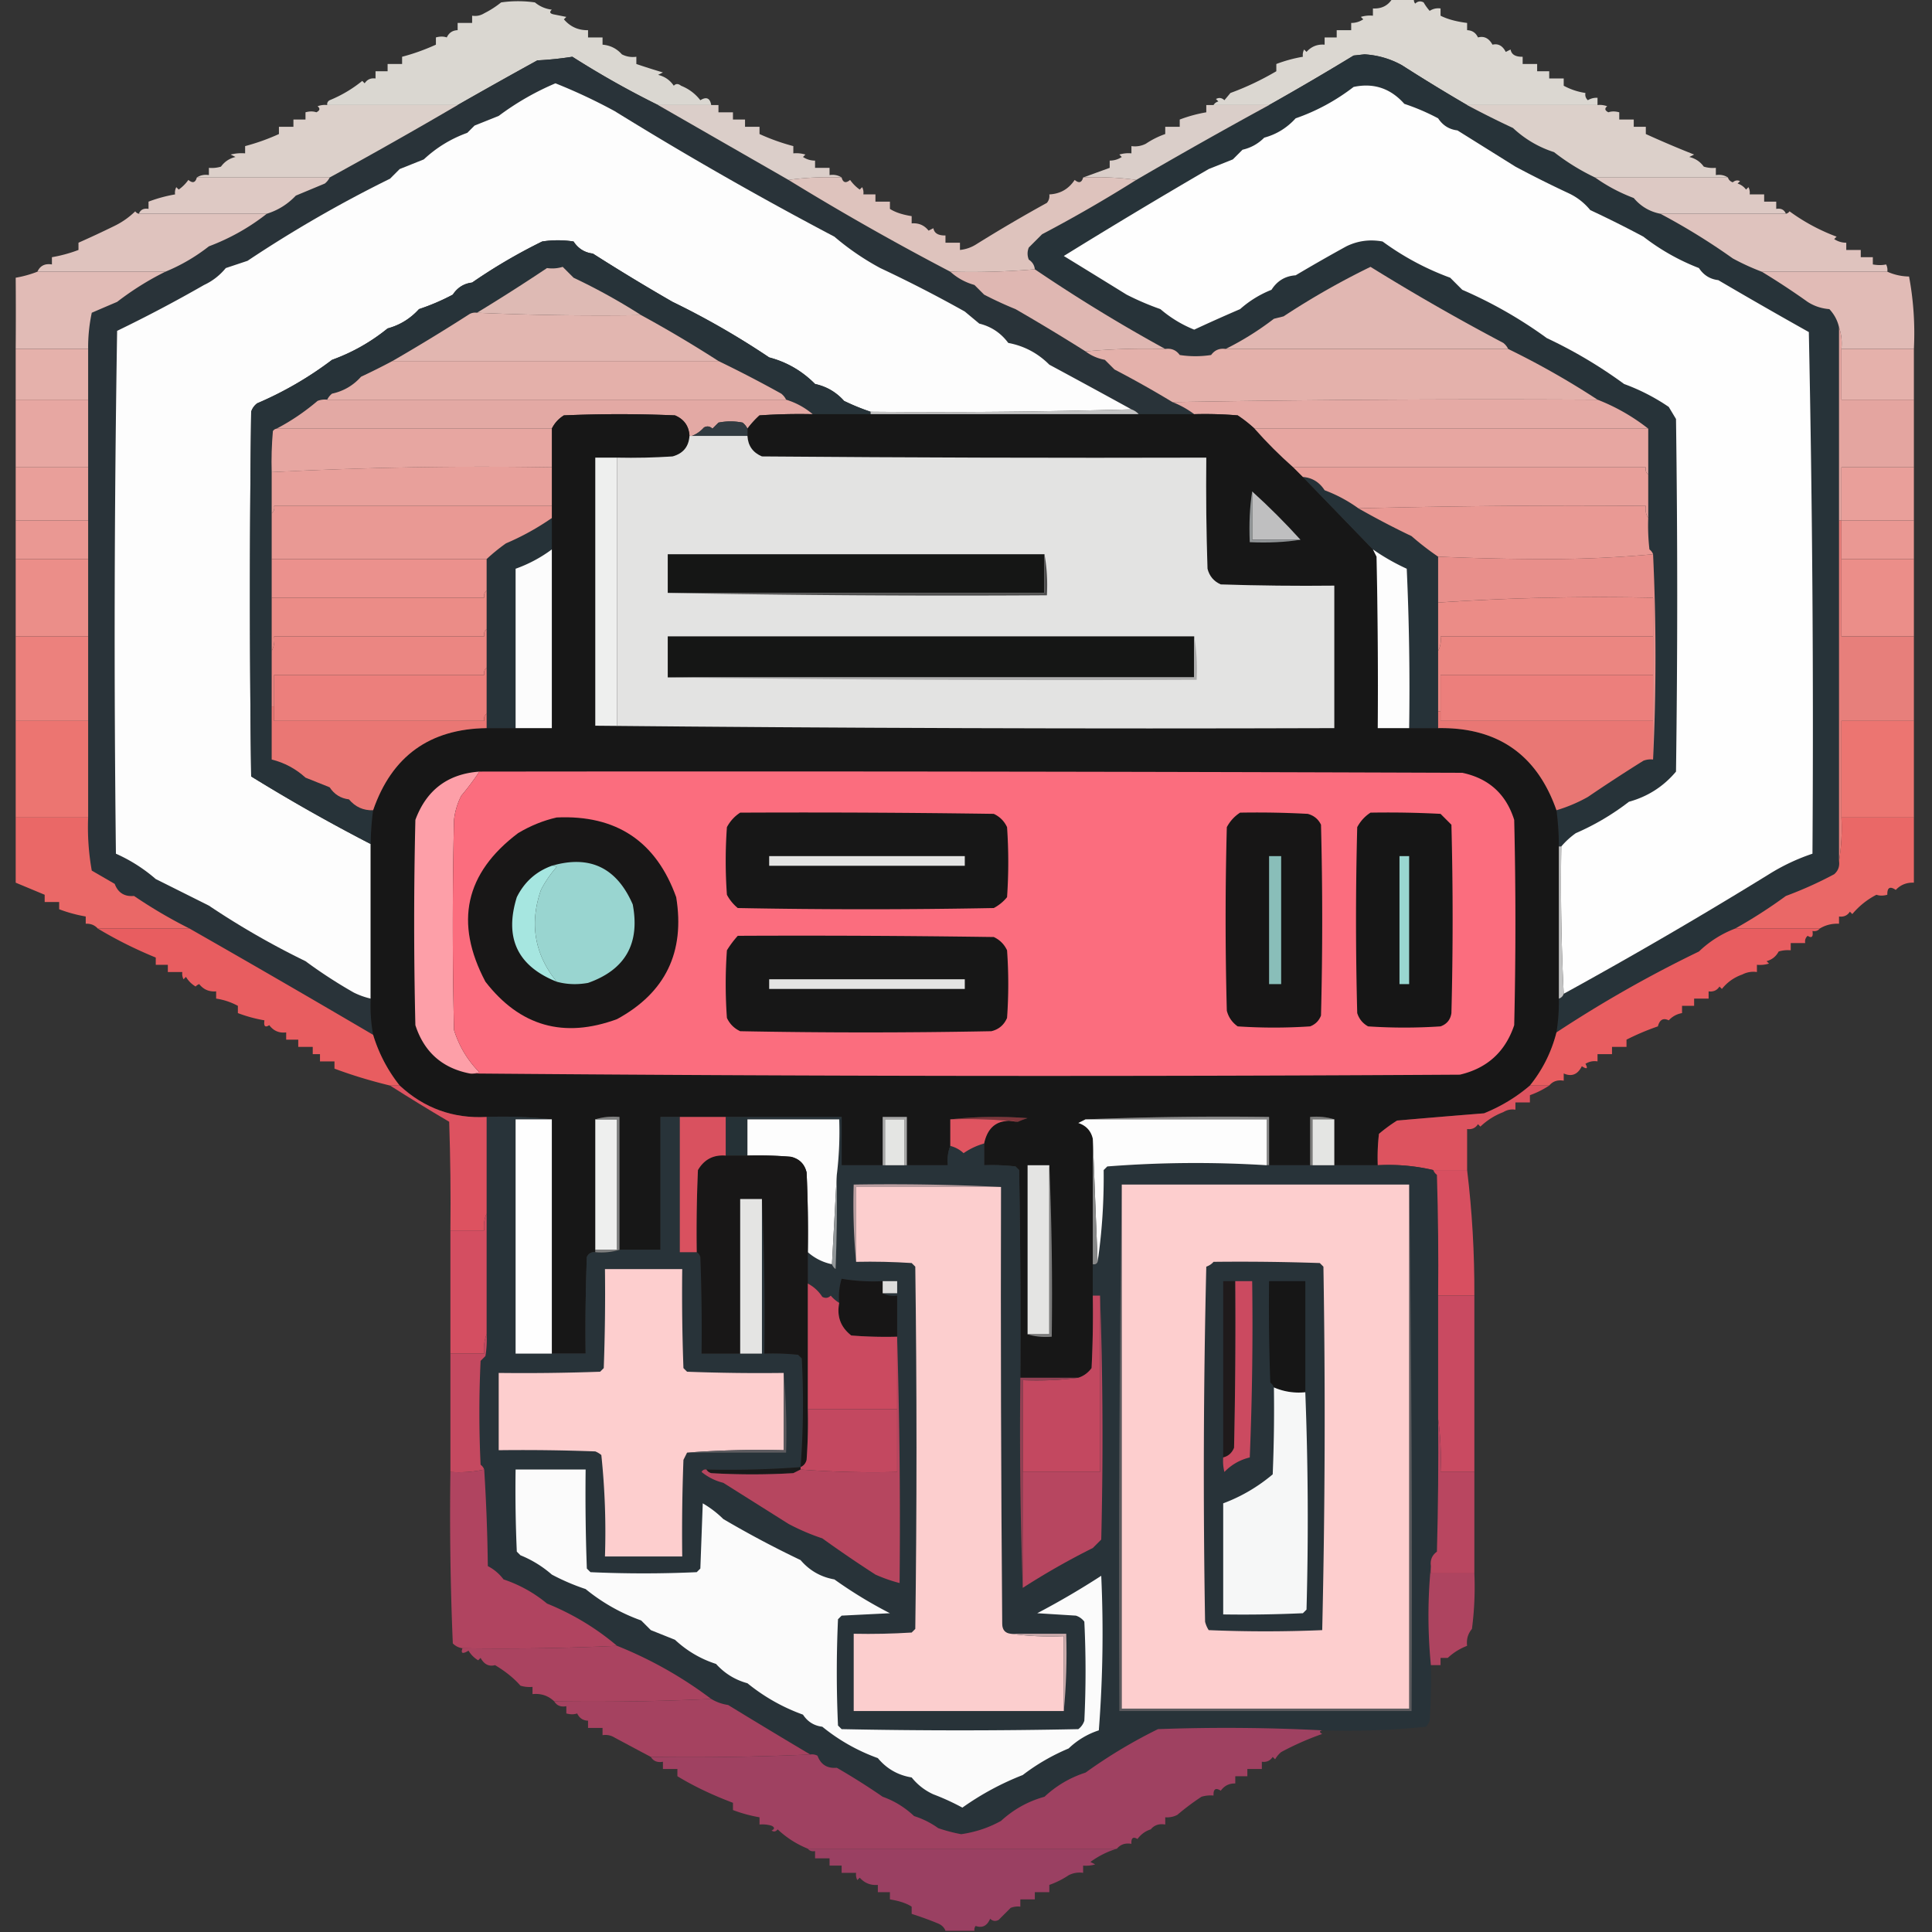 <?xml version="1.0" encoding="UTF-8"?><svg xmlns="http://www.w3.org/2000/svg" width="800" height="800" style="shape-rendering:geometricPrecision;text-rendering:geometricPrecision;image-rendering:optimizeQuality;fill-rule:evenodd;clip-rule:evenodd"><rect width="100%" height="100%" fill="#333333" stroke="none"/><path style="opacity:1" fill="#dad7d1" d="M294.5 43.5h-22a375.612 375.612 0 0 1-35.5-20 138.219 138.219 0 0 1-14.5 1.5 2412.48 2412.48 0 0 0-33 18.5h-54c-.131-.876.202-1.543 1-2a53.28 53.28 0 0 0 13.5-8l1 1c1.049-1.607 2.549-2.273 4.5-2v-3h5v-3h6v-3c4.612-1.195 9.279-2.862 14-5v-3c1.701-.466 3.201-.466 4.5 0 .908-1.939 2.408-2.939 4.5-3v-3h6v-3c1.788.285 3.455-.048 5-1a38.767 38.767 0 0 0 7-4.5 49.25 49.25 0 0 1 14 0c2.025 1.677 4.359 2.677 7 3-1.134 1.016-.801 1.683 1 2l5 1-1 1c2.622 3.073 5.955 4.573 10 4.5v3h6v3c3.191.262 5.858 1.596 8 4a9.864 9.864 0 0 0 6 1v3c3.58 1.22 7.247 2.386 11 3.5l-2 1c2.767.678 4.934 2.178 6.5 4.5.85-.924 1.85-.924 3 0 3.234 1.291 5.901 3.291 8 6 2.501-1.556 4.001-.89 4.5 2Z"/><path style="opacity:1" fill="#dbd7d1" d="M576.5-.5h9a2.429 2.429 0 0 0 .5 2c1.049-1.017 2.216-1.184 3.5-.5a20.495 20.495 0 0 0 2.5 3.5c1.356-.88 2.856-1.214 4.5-1v3c2.822 1.432 6.489 2.432 11 3v3c2.092.061 3.592 1.061 4.5 3 2.537-.677 4.537.323 6 3 2.361-.566 4.194.434 5.5 3l2-1c.35 2.067 2.017 3.067 5 3v3h6v3h5v3h6v3a27.247 27.247 0 0 0 9 3c-.219 1.175.114 2.175 1 3a6.846 6.846 0 0 1 4-1v3h-54a750.599 750.599 0 0 1-27-16.5c-4.78-2.655-9.947-4.155-15.5-4.5l-4.5.5a1195.844 1195.844 0 0 1-35 20.5h-23c.418-.722 1.084-1.222 2-1.5l-1-1c1.284-.684 2.451-.517 3.5.5l2.5-3c6.434-2.343 12.767-5.343 19-9v-3a59.031 59.031 0 0 1 11-3 4.934 4.934 0 0 1 .5-3l1 1c1.995-2.247 4.495-3.247 7.5-3v-3h5v-3h6v-3c1.808.009 3.475-.491 5-1.5l-1-1a12.936 12.936 0 0 1 5-.5v-3c3.552.188 6.219-1.145 8-4Z"/><path style="opacity:1" fill="#273339" d="M607.5 43.5a390.246 390.246 0 0 0 19 9.5c4.933 4.604 10.6 7.938 17 10a90.798 90.798 0 0 0 17 10.5c4.878 3.477 10.211 6.31 16 8.5 2.932 3.474 6.599 5.64 11 6.5a270.06 270.06 0 0 1 30 18.5 96.517 96.517 0 0 0 12 5.5 307.96 307.96 0 0 1 19 12.5c2.71 1.747 5.71 2.747 9 3 2.04 2.185 3.374 4.685 4 7.5v221c.322 2.222-.345 4.056-2 5.5a160.234 160.234 0 0 1-20 9 206.537 206.537 0 0 1-21 13.5 44.35 44.35 0 0 0-15 9.5 510.711 510.711 0 0 0-59 33.5 82.73 82.73 0 0 0 1-14c1-.333 1.667-1 2-2a1953.115 1953.115 0 0 0 85-49.5 84.545 84.545 0 0 1 18-8.5 7901.316 7901.316 0 0 0-1.5-216 2129.254 2129.254 0 0 1-37.5-21.5c-3.415-.406-6.082-2.072-8-5a91.311 91.311 0 0 1-23-13 457.332 457.332 0 0 0-22-11c-2.508-3.042-5.508-5.376-9-7a457.332 457.332 0 0 1-22-11l-24-15c-3.415-.406-6.082-2.072-8-5a90.401 90.401 0 0 0-14-6c-5.722-6.435-12.722-8.768-21-7-7.36 5.663-15.36 9.996-24 13-3.619 3.977-7.952 6.644-13 8-2.537 2.546-5.537 4.212-9 5l-4 4-10 4a2551.356 2551.356 0 0 0-60 36 7185.005 7185.005 0 0 1 26 16 114.065 114.065 0 0 0 14 6c4.2 3.6 8.867 6.433 14 8.5a684.54 684.54 0 0 1 19-8.5 43.593 43.593 0 0 1 13-8c2.365-3.714 5.698-5.714 10-6a705.673 705.673 0 0 1 21-12c4.719-2.307 9.719-2.974 15-2a113.107 113.107 0 0 0 28 15l5 5a182.852 182.852 0 0 1 35 20 193.115 193.115 0 0 1 32 19 83.62 83.62 0 0 1 18.5 9.5l3 5c.667 48.667.667 97.333 0 146-5.181 6.173-11.681 10.34-19.5 12.5a102.972 102.972 0 0 1-22 13 32.859 32.859 0 0 0-6 5.5h-1a113.727 113.727 0 0 0-1-15 62.873 62.873 0 0 0 13-5.5 679.07 679.07 0 0 1 23-15 8.43 8.43 0 0 1 4-.5 903.85 903.85 0 0 0 0-85c-.283-.789-.783-1.456-1.5-2a84.902 84.902 0 0 1-.5-13v-37a82.1 82.1 0 0 0-21-12 338.053 338.053 0 0 0-37-21c-.453-.958-1.119-1.792-2-2.5a918.374 918.374 0 0 1-55-31.5 322.269 322.269 0 0 0-36 20.5l-4 1c-6.335 4.863-13.002 9.03-20 12.5-2.522-.372-4.522.461-6 2.5a42.479 42.479 0 0 1-13 0c-1.478-2.039-3.478-2.872-6-2.5a665.825 665.825 0 0 1-54-33c-.185-1.696-1.019-3.029-2.5-4-.667-1.667-.667-3.333 0-5l5.5-5.5a579.343 579.343 0 0 0 39-22.5 2267.73 2267.73 0 0 1 55-31 1195.844 1195.844 0 0 0 35-20.5l4.5-.5c5.553.345 10.72 1.845 15.5 4.5a750.599 750.599 0 0 0 27 16.5Z"/><path style="opacity:1" fill="#293339" d="M272.5 43.5c18.005 10.34 36.005 20.674 54 31a1115.356 1115.356 0 0 0 67 38c2.863 2.6 6.197 4.433 10 5.5l4 4a154.79 154.79 0 0 0 13 6 855.366 855.366 0 0 1 29 17.5c2.303 1.755 4.97 2.922 8 3.5l4 4a428.22 428.22 0 0 1 24 13.5 37.779 37.779 0 0 1 9 5h-23c-.79-.901-1.79-1.568-3-2a4586.737 4586.737 0 0 0-34-18.5c-4.758-4.768-10.425-7.768-17-9-3.065-4.125-7.065-6.791-12-8l-6-5a546.6 546.6 0 0 0-35-18 108.394 108.394 0 0 1-19-13 1516.16 1516.16 0 0 1-91-52A228.066 228.066 0 0 0 230 34.5 112.066 112.066 0 0 0 206.5 48l-10 4-3 3c-6.771 2.445-12.771 6.111-18 11l-10 4-4 4a520.666 520.666 0 0 0-59 34l-9 3c-2.508 3.042-5.508 5.376-9 7a583.92 583.92 0 0 1-36 19 7827.247 7827.247 0 0 0-.5 216.5A65.836 65.836 0 0 1 64.5 364l22 11a334.568 334.568 0 0 0 40 23 199.073 199.073 0 0 0 20 13 31.774 31.774 0 0 0 7 2.5 67.246 67.246 0 0 0 1 15 6727.648 6727.648 0 0 0-76-44 202.445 202.445 0 0 1-23-13.5c-3.96.349-6.626-1.317-8-5l-9.5-5.5c-1.3-7.271-1.8-14.604-1.5-22v-194a68.79 68.79 0 0 1 1.5-15c3.467-1.5 6.967-3 10.5-4.5 6.356-4.894 13.022-9.061 20-12.5a75.697 75.697 0 0 0 18-10.5c8.729-3.29 16.729-7.79 24-13.5 4.609-1.426 8.609-3.926 12-7.5l12-5c.881-.708 1.547-1.542 2-2.5a2078.225 2078.225 0 0 0 53-30 2412.48 2412.48 0 0 1 33-18.5c4.872-.246 9.705-.746 14.5-1.5a375.612 375.612 0 0 0 35.5 20Z"/><path style="opacity:1" fill="#fdfdfd" d="M468.5 169.5a2916.974 2916.974 0 0 1-108 1 92.36 92.36 0 0 1-11-4.5c-3.25-3.637-7.25-5.97-12-7-5.396-5.42-11.73-9.087-19-11a331.67 331.67 0 0 0-40-23 846.02 846.02 0 0 1-33-20c-3.415-.406-6.082-2.072-8-5a42.498 42.498 0 0 0-13 0 226.438 226.438 0 0 0-29 17c-3.415.406-6.082 2.072-8 5a90.42 90.42 0 0 1-14 6c-3.574 3.951-7.907 6.618-13 8-6.962 5.648-14.628 9.981-23 13a146.497 146.497 0 0 1-31 18 6.978 6.978 0 0 0-2.5 3.5 5697.651 5697.651 0 0 0 0 151 736.942 736.942 0 0 0 49.5 28v64a31.774 31.774 0 0 1-7-2.5 199.073 199.073 0 0 1-20-13 334.568 334.568 0 0 1-40-23l-22-11A65.836 65.836 0 0 0 48 353.5a7827.247 7827.247 0 0 1 .5-216.5 583.92 583.92 0 0 0 36-19c3.492-1.624 6.492-3.958 9-7l9-3a520.666 520.666 0 0 1 59-34l4-4 10-4c5.229-4.889 11.229-8.555 18-11l3-3 10-4A112.066 112.066 0 0 1 230 34.5 228.066 228.066 0 0 1 254.5 46a1516.16 1516.16 0 0 0 91 52 108.394 108.394 0 0 0 19 13 546.6 546.6 0 0 1 35 18l6 5c4.935 1.209 8.935 3.875 12 8 6.575 1.232 12.242 4.232 17 9a4586.737 4586.737 0 0 1 34 18.5Z"/><path style="opacity:1" fill="#fefefe" d="M647.5 411.5a931.31 931.31 0 0 1-1-61 32.859 32.859 0 0 1 6-5.5 102.972 102.972 0 0 0 22-13c7.819-2.16 14.319-6.327 19.5-12.5.667-48.667.667-97.333 0-146l-3-5a83.62 83.62 0 0 0-18.5-9.5 193.115 193.115 0 0 0-32-19 182.852 182.852 0 0 0-35-20l-5-5a113.107 113.107 0 0 1-28-15c-5.281-.974-10.281-.307-15 2a705.673 705.673 0 0 0-21 12c-4.302.286-7.635 2.286-10 6a43.593 43.593 0 0 0-13 8 684.54 684.54 0 0 0-19 8.5 50.162 50.162 0 0 1-14-8.5 114.065 114.065 0 0 1-14-6 7185.005 7185.005 0 0 0-26-16 2551.356 2551.356 0 0 1 60-36l10-4 4-4c3.463-.788 6.463-2.454 9-5 5.048-1.356 9.381-4.023 13-8 8.64-3.004 16.64-7.337 24-13 8.278-1.768 15.278.565 21 7a90.401 90.401 0 0 1 14 6c1.918 2.928 4.585 4.594 8 5l24 15a457.332 457.332 0 0 0 22 11c3.492 1.624 6.492 3.958 9 7a457.332 457.332 0 0 1 22 11 91.311 91.311 0 0 0 23 13c1.918 2.928 4.585 4.594 8 5a2129.254 2129.254 0 0 0 37.5 21.5 7901.316 7901.316 0 0 1 1.5 216 84.545 84.545 0 0 0-18 8.5 1953.115 1953.115 0 0 1-85 49.5Z"/><path style="opacity:1" fill="#dcd0ca" d="M135.5 43.5h54a2078.225 2078.225 0 0 1-53 30h-55c1.419-.951 3.085-1.284 5-1v-3c1.7.16 3.366-.007 5-.5 1.478-2.057 3.478-3.39 6-4l-2-1a18.436 18.436 0 0 1 6-.5v-3a87.51 87.51 0 0 0 14-5v-3h6v-3h5v-3c1.701-.466 3.201-.466 4.5 0 1.487-.753 1.654-1.586.5-2.5a8.435 8.435 0 0 1 4-.5Z"/><path style="opacity:1" fill="#dbcec9" d="M272.5 43.5h25v3h6v3h5v3h6v3a87.51 87.51 0 0 0 14 5v3c1.699-.16 3.366.007 5 .5l-1 1c1.525 1.009 3.192 1.509 5 1.5v3h6v3c1.915-.284 3.581.049 5 1-7.519-.325-14.852.008-22 1-17.995-10.326-35.995-20.66-54-31Z"/><path style="opacity:1" fill="#dacec9" d="M502.5 43.5h23a2267.73 2267.73 0 0 0-55 31c-7.148-.992-14.481-1.325-22-1 3.667-1.336 7.334-2.669 11-4v-3c1.808.009 3.475-.491 5-1.5l-1-1a12.935 12.935 0 0 1 5-.5v-3a9.864 9.864 0 0 0 6-1 35.213 35.213 0 0 1 8-4v-3h6v-3a59.031 59.031 0 0 1 11-3v-3h3Z"/><path style="opacity:1" fill="#dcd0ca" d="M607.5 43.5h54a8.435 8.435 0 0 1 4 .5c-1.154.914-.987 1.747.5 2.5 1.299-.466 2.799-.466 4.5 0v3h6v3h5v3a428.986 428.986 0 0 0 20 8.5l-2 1c2.522.61 4.522 1.943 6 4 1.634.493 3.301.66 5 .5v3c1.915-.284 3.581.049 5 1h-55a90.798 90.798 0 0 1-17-10.5c-6.4-2.062-12.067-5.396-17-10a390.246 390.246 0 0 1-19-9.5Z"/><path style="opacity:1" fill="#dec9c4" d="M81.5 73.5h55c-.453.958-1.119 1.792-2 2.5l-12 5c-3.391 3.574-7.391 6.074-12 7.5h-53c.683-1.677 2.017-2.343 4-2v-3a59.029 59.029 0 0 1 11-3 4.932 4.932 0 0 1 .5-3l1 1a16.667 16.667 0 0 0 4-4c1.757 1.485 2.923 1.152 3.5-1Z"/><path style="opacity:1" fill="#ddc9c4" d="M660.5 73.5h55c.311.978.978 1.644 2 2 .951-.826 1.951-.992 3-.5l-1 1a6.977 6.977 0 0 1 3.5 2.5l1-1c.483.948.649 1.948.5 3h6v3h5v3c1.983-.343 3.317.323 4 2h-52c-4.401-.86-8.068-3.026-11-6.5-5.789-2.19-11.122-5.023-16-8.5Z"/><path style="opacity:1" fill="#dfc3be" d="M57.5 88.5h53c-7.271 5.71-15.271 10.21-24 13.5a75.697 75.697 0 0 1-18 10.5h-53c1.107-2.469 3.107-3.469 6-3v-3a58.967 58.967 0 0 0 11-3v-3a417.79 417.79 0 0 0 15-7 32.686 32.686 0 0 0 8.5-6c.383.556.883.89 1.5 1ZM781.5 112.5h-52a96.517 96.517 0 0 1-12-5.5 270.06 270.06 0 0 0-30-18.5h52c.617-.11 1.117-.444 1.5-1 6 4.386 12.5 7.886 19.5 10.5l-1 1c1.525 1.009 3.192 1.509 5 1.5v3h6v3h5v3c2.041.354 3.874.354 5.5 0 .483.948.649 1.948.5 3Z"/><path style="opacity:1" fill="#273339" d="M360.5 170.5v1h-24c-3.223-2.747-6.889-4.747-11-6-.453-.958-1.119-1.792-2-2.5a511.189 511.189 0 0 0-26-13.5 508.638 508.638 0 0 0-32-19 251.15 251.15 0 0 0-28-15.5l-4.5-4.5c-2.09.652-4.257.819-6.5.5a785.534 785.534 0 0 1-29 18.5 4.934 4.934 0 0 0-3 .5 802.394 802.394 0 0 1-32 19.5 288.418 288.418 0 0 1-13 6.5c-3.25 3.637-7.25 5.97-12 7-.881.708-1.547 1.542-2 2.5a8.43 8.43 0 0 0-4 .5c-5.347 4.55-11.013 8.383-17 11.5-.617.111-1.117.444-1.5 1a145.053 145.053 0 0 0-.5 17v119c5.301 1.324 9.968 3.824 14 7.5l10 4c1.918 2.928 4.585 4.594 8 5 2.631 3.147 5.964 4.647 10 4.5-.627 4.641-.96 9.307-1 14a736.942 736.942 0 0 1-49.5-28 5697.651 5697.651 0 0 1 0-151 6.978 6.978 0 0 1 2.5-3.5 146.497 146.497 0 0 0 31-18c8.372-3.019 16.038-7.352 23-13 5.093-1.382 9.426-4.049 13-8a90.42 90.42 0 0 0 14-6c1.918-2.928 4.585-4.594 8-5a226.438 226.438 0 0 1 29-17 42.498 42.498 0 0 1 13 0c1.918 2.928 4.585 4.594 8 5a846.02 846.02 0 0 0 33 20 331.67 331.67 0 0 1 40 23c7.27 1.913 13.604 5.58 19 11 4.75 1.03 8.75 3.363 12 7a92.36 92.36 0 0 0 11 4.5Z"/><path style="opacity:1" fill="#dec3bd" d="M348.5 73.5c.577 2.152 1.744 2.485 3.5 1a16.668 16.668 0 0 0 4 4l1-1c.483.948.649 1.948.5 3h5v3h6v3c2.133 1.386 5.133 2.386 9 3v3c2.908-.238 5.242.762 7 3l2-1c.35 2.067 2.017 3.067 5 3v3h6v3c2.516-.255 4.85-1.089 7-2.5a626.207 626.207 0 0 1 29-17c.837-1.011 1.17-2.178 1-3.5 4.493-.216 7.993-2.216 10.5-6 1.756 1.485 2.923 1.152 3.5-1 7.519-.325 14.852.008 22 1a579.343 579.343 0 0 1-39 22.5l-5.5 5.5c-.667 1.667-.667 3.333 0 5 1.481.971 2.315 2.304 2.5 4-11.488.995-23.155 1.328-35 1a1115.356 1115.356 0 0 1-67-38c7.148-.992 14.481-1.325 22-1Z"/><path style="opacity:1" fill="#debab4" d="M265.5 130.5c-22.839.331-45.506-.003-68-1a785.534 785.534 0 0 0 29-18.5c2.243.319 4.41.152 6.5-.5l4.5 4.5a251.15 251.15 0 0 1 28 15.5Z"/><path style="opacity:1" fill="#e1bbb6" d="M15.5 112.5h53c-6.978 3.439-13.644 7.606-20 12.5-3.533 1.5-7.033 3-10.5 4.5a68.79 68.79 0 0 0-1.5 15h-30c.073-9.983.073-19.817 0-29.5a46.68 46.68 0 0 0 9-2.5ZM729.5 112.5h52c2.836 1.276 5.836 1.942 9 2 1.84 9.85 2.507 19.85 2 30h-30c.31-3.213-.023-6.213-1-9-.626-2.815-1.96-5.315-4-7.5-3.29-.253-6.29-1.253-9-3a307.96 307.96 0 0 0-19-12.5Z"/><path style="opacity:1" fill="#e2b6b0" d="M197.5 129.5c22.494.997 45.161 1.331 68 1a508.638 508.638 0 0 1 32 19h-135a802.394 802.394 0 0 0 32-19.5 4.934 4.934 0 0 1 3-.5Z"/><path style="opacity:1" fill="#dfb7b2" d="M428.5 111.5a665.825 665.825 0 0 0 54 33c-11.179-.328-22.179.005-33 1a855.366 855.366 0 0 0-29-17.5 154.79 154.79 0 0 1-13-6l-4-4c-3.803-1.067-7.137-2.9-10-5.5 11.845.328 23.512-.005 35-1Z"/><path style="opacity:1" fill="#e1b7b2" d="M624.5 144.5h-117c6.998-3.47 13.665-7.637 20-12.5l4-1a322.269 322.269 0 0 1 36-20.5 918.374 918.374 0 0 0 55 31.5c.881.708 1.547 1.542 2 2.5Z"/><path style="opacity:1" fill="#e5b1ab" d="M6.5 144.5h30v21h-30v-21Z"/><path style="opacity:1" fill="#e4b0aa" d="M162.5 149.5h135a511.189 511.189 0 0 1 26 13.5c.881.708 1.547 1.542 2 2.5h-190c.453-.958 1.119-1.792 2-2.5 4.75-1.03 8.75-3.363 12-7a288.418 288.418 0 0 0 13-6.5Z"/><path style="opacity:1" fill="#e4b1ab" d="M482.5 144.5c2.522-.372 4.522.461 6 2.5 4.333.667 8.667.667 13 0 1.478-2.039 3.478-2.872 6-2.5h117a338.053 338.053 0 0 1 37 21 7747.008 7747.008 0 0 0-176 1 428.22 428.22 0 0 0-24-13.5l-4-4c-3.03-.578-5.697-1.745-8-3.5 10.821-.995 21.821-1.328 33-1Z"/><path style="opacity:1" fill="#e5b1ab" d="M762.5 144.5h30v21h-30v-21Z"/><path style="opacity:1" fill="#e3a9a4" d="M135.5 165.5h190c4.111 1.253 7.777 3.253 11 6a242.43 242.43 0 0 0-22 .5 37.84 37.84 0 0 0-5 5.5c-.453-.958-1.119-1.792-2-2.5a25.238 25.238 0 0 0-10 0l-2.5 2.5c-1.049-1.017-2.216-1.184-3.5-.5-1.455 1.626-3.122 2.792-5 3.5h-1c-.224-4.062-2.224-6.895-6-8.5a528.986 528.986 0 0 0-46 0c-2.215 1.379-3.881 3.213-5 5.5h-114c5.987-3.117 11.653-6.95 17-11.5a8.43 8.43 0 0 1 4-.5Z"/><path style="opacity:1" fill="#e5aaa5" d="M485.5 166.5a7747.008 7747.008 0 0 1 176-1 82.1 82.1 0 0 1 21 12h-163a57.09 57.09 0 0 0-7-5.5 162.597 162.597 0 0 0-18-.5 37.779 37.779 0 0 0-9-5Z"/><path style="opacity:1" fill="#c4c4c4" d="M468.5 169.5c1.21.432 2.21 1.099 3 2h-111v-1c36.171.332 72.171-.002 108-1Z"/><path style="opacity:1" fill="#171717" d="M285.5 180.5c-.29 4.461-2.623 7.295-7 8.5-7.659.5-15.326.666-23 .5h-9v111c101.832.999 203.832 1.333 306 1v-59c-15.67.167-31.337 0-47-.5-2.881-1.251-4.714-3.417-5.5-6.5-.5-15.33-.667-30.663-.5-46-61.334.167-122.668 0-184-.5-3.776-1.605-5.776-4.438-6-8.5v-3a37.84 37.84 0 0 1 5-5.5 242.43 242.43 0 0 1 22-.5h158c6.009-.166 12.009.001 18 .5a57.09 57.09 0 0 1 7 5.5c5 5.667 10.333 11 16 16l4 4c9.694 10.027 19.361 20.027 29 30l1.5 3c.5 23.664.667 47.331.5 71h25c24.574-.41 40.908 10.923 49 34 .664 4.973.997 9.973 1 15v63a82.73 82.73 0 0 1-1 14c-2.082 8.164-5.749 15.497-11 22-5.64 4.827-11.973 8.66-19 11.5-12.04.955-24.04 1.955-36 3a66.73 66.73 0 0 0-7.5 5.5 84.902 84.902 0 0 0-.5 13h-18v-19c-3.125-.979-6.458-1.313-10-1v20h-17v-20c-25.505-.331-50.839.002-76 1l-3 1.5c3.249 1.08 5.249 3.247 6 6.5v65c.166 10.006 0 20.006-.5 30-1.451 1.964-3.284 3.297-5.5 4h-24c.167-28.669 0-57.335-.5-86l-1.5-1.5a84.902 84.902 0 0 0-13-.5v-9c1.599-7.48 6.266-10.48 14-9a28.208 28.208 0 0 1 4-1.5c-10.841-.825-21.508-.659-32 .5v11c-.973 2.448-1.306 5.115-1 8h-17v-20h-10v20h-17v-20h-75v55h-17v-55c-3.542-.313-6.875.021-10 1v55c-1.624-.14-2.79.527-3.5 2a799.793 799.793 0 0 0-.5 40h-14v-97c-8.818-.993-17.818-1.327-27-1-13.853.738-25.853-3.596-36-13-4.969-6.27-8.636-13.27-11-21a67.246 67.246 0 0 1-1-15v-64c.04-4.693.373-9.359 1-14 7.72-22.357 23.387-33.69 47-34h27v-124c1.119-2.287 2.785-4.121 5-5.5a528.986 528.986 0 0 1 46 0c3.776 1.605 5.776 4.438 6 8.5Z"/><path style="opacity:1" fill="#313b41" d="M309.5 177.5v3h-23c1.878-.708 3.545-1.874 5-3.5 1.284-.684 2.451-.517 3.5.5l2.5-2.5a25.238 25.238 0 0 1 10 0c.881.708 1.547 1.542 2 2.5Z"/><path style="opacity:1" fill="#e3e3e2" d="M285.5 180.5h24c.224 4.062 2.224 6.895 6 8.5 61.332.5 122.666.667 184 .5-.167 15.337 0 30.67.5 46 .786 3.083 2.619 5.249 5.5 6.5 15.663.5 31.33.667 47 .5v59c-102.168.333-204.168-.001-306-1h9v-111c7.674.166 15.341 0 23-.5 4.377-1.205 6.71-4.039 7-8.5Z"/><path style="opacity:1" fill="#e7a6a1" d="M519.5 177.5h163v19c-.904-.709-1.237-1.709-1-3h-146c-5.667-5-11-10.333-16-16Z"/><path style="opacity:1" fill="#e7a7a2" d="M6.5 165.5h30v28h-30v-28Z"/><path style="opacity:1" fill="#e7a6a1" d="M114.5 177.5h114v16c-38.887-.651-77.554.015-116 2-.166-5.676.001-11.343.5-17 .383-.556.883-.889 1.5-1Z"/><path style="opacity:1" fill="#e4a5a0" d="M761.5 135.5c.977 2.787 1.31 5.787 1 9v21h30v28h-30v22h-1v-80Z"/><path style="opacity:1" fill="#eeefee" d="M255.5 189.5v111h-9v-111h9Z"/><path style="opacity:1" fill="#263238" d="M539.5 197.5c3.826.297 6.826 2.13 9 5.5a59.248 59.248 0 0 1 14 7.5 342.635 342.635 0 0 0 22 11.5 113.438 113.438 0 0 0 11 8.5v71h-12c.333-22.01 0-44.01-1-66a89.227 89.227 0 0 1-14-8c-9.639-9.973-19.306-19.973-29-30Z"/><path style="opacity:1" fill="#e99f9a" d="M6.5 193.5h30v22h-30v-22Z"/><path style="opacity:1" fill="#e8a09b" d="M228.5 193.5v16h-115c.237 1.291-.096 2.291-1 3v-17a1697.915 1697.915 0 0 1 116-2Z"/><path style="opacity:1" fill="#e89f9a" d="M535.5 193.5h146c-.237 1.291.096 2.291 1 3v18c-.951-1.419-1.284-3.085-1-5-39.837-.332-79.504.001-119 1a59.248 59.248 0 0 0-14-7.5c-2.174-3.37-5.174-5.203-9-5.5l-4-4Z"/><path style="opacity:1" fill="#e99f9a" d="M792.5 193.5v22h-30v-22h30Z"/><path style="opacity:1" fill="#bfbfc0" d="M518.5 203.5c7 6.333 13.667 13 20 20h-20v-20Z"/><path style="opacity:1" fill="#263238" d="M228.5 214.5v13a56.95 56.95 0 0 1-15 8v66h-12v-70a76.332 76.332 0 0 1 8-6.5 106.41 106.41 0 0 0 19-10.5Z"/><path style="opacity:1" fill="#e99994" d="M562.5 210.5a3539.447 3539.447 0 0 1 119-1c-.284 1.915.049 3.581 1 5a84.902 84.902 0 0 0 .5 13c.717.544 1.217 1.211 1.5 2-14.318 1.333-28.984 1.999-44 2a1032.606 1032.606 0 0 1-45-1 113.438 113.438 0 0 1-11-8.5 342.635 342.635 0 0 1-22-11.5Z"/><path style="opacity:1" fill="#ea9893" d="M6.5 215.5h30v16h-30v-16Z"/><path style="opacity:1" fill="#e99994" d="M228.5 209.5v5a106.41 106.41 0 0 1-19 10.5 76.332 76.332 0 0 0-8 6.5h-89v-19c.904-.709 1.237-1.709 1-3h115Z"/><path style="opacity:1" fill="#ea9893" d="M762.5 215.5h30v16h-30v-16Z"/><path style="opacity:1" fill="#919597" d="M518.5 203.5v20h20c-6.242.999-13.242 1.333-21 1-.333-7.758.001-14.758 1-21Z"/><path style="opacity:1" fill="#fcfcfc" d="M228.5 227.5v74h-15v-66a56.95 56.95 0 0 0 15-8Z"/><path style="opacity:1" fill="#151615" d="M432.5 229.5v16h-156v-16h156Z"/><path style="opacity:1" fill="#fdfdfd" d="M568.5 227.5a89.227 89.227 0 0 0 14 8c1 21.99 1.333 43.99 1 66h-13c.167-23.669 0-47.336-.5-71l-1.5-3Z"/><path style="opacity:1" fill="#eb918d" d="M112.5 231.5h89v13c-.904.709-1.237 1.709-1 3h-88v-16Z"/><path style="opacity:1" fill="#e88f8b" d="M684.5 229.5a903.85 903.85 0 0 1 0 85v-67c-29.891-.646-59.558.02-89 2v-19c14.927.659 29.927.992 45 1 15.016-.001 29.682-.667 44-2Z"/><path style="opacity:1" fill="#4e4e4e" d="M432.5 229.5c.989 5.475 1.322 11.142 1 17a6163.664 6163.664 0 0 1-157-1h156v-16Z"/><path style="opacity:1" fill="#eb8c87" d="M201.5 244.5v16c-.904.709-1.237 1.709-1 3h-87c.295 2.235-.039 4.235-1 6v-22h88c-.237-1.291.096-2.291 1-3Z"/><path style="opacity:1" fill="#eb8e89" d="M6.5 231.5h30v32h-30v-32Z"/><path style="opacity:1" fill="#eb8c87" d="M684.5 263.5h-88c.295 2.235-.039 4.235-1 6v-20c29.442-1.98 59.109-2.646 89-2v16Z"/><path style="opacity:1" fill="#eb8e89" d="M762.5 231.5h30v32h-30v-32Z"/><path style="opacity:1" fill="#151615" d="M494.5 263.5v17h-218v-17h218Z"/><path style="opacity:1" fill="#eb8682" d="M201.5 260.5v16c-.904.709-1.237 1.709-1 3h-87v13h-1v-23c.961-1.765 1.295-3.765 1-6h87c-.237-1.291.096-2.291 1-3Z"/><path style="opacity:1" fill="#eb8681" d="M684.5 263.5v16h-88v15h-1v-25c.961-1.765 1.295-3.765 1-6h88Z"/><path style="opacity:1" fill="#adadad" d="M494.5 263.5c.99 5.81 1.323 11.81 1 18a11988.97 11988.97 0 0 1-219-1h218v-17Z"/><path style="opacity:1" fill="#ec7f7c" d="M201.5 276.5v19c-.904.709-1.237 1.709-1 3h-87v-19h87c-.237-1.291.096-2.291 1-3Z"/><path style="opacity:1" fill="#ec817d" d="M6.5 263.5h30v35h-30v-35Z"/><path style="opacity:1" fill="#ec7f7c" d="M684.5 279.5v19h-88v-19h88Z"/><path style="opacity:1" fill="#e77f7b" d="M761.5 215.5h1v48h30v35h-30v40c.323 6.19-.01 12.19-1 18v-141Z"/><path style="opacity:1" fill="#ea7774" d="M112.5 292.5h1v6h87c-.237-1.291.096-2.291 1-3v6c-23.613.31-39.28 11.643-47 34-4.036.147-7.369-1.353-10-4.5-3.415-.406-6.082-2.072-8-5l-10-4c-4.032-3.676-8.699-6.176-14-7.5v-22Z"/><path style="opacity:1" fill="#e97774" d="M595.5 294.5h1v4h88v16a8.43 8.43 0 0 0-4 .5 679.07 679.07 0 0 0-23 15 62.873 62.873 0 0 1-13 5.5c-8.092-23.077-24.426-34.41-49-34v-7Z"/><path style="opacity:1" fill="#fd9fa8" d="M198.5 319.5a105.353 105.353 0 0 1-7.5 10 28.946 28.946 0 0 0-3 10c-.667 29-.667 58 0 87 2.103 6.713 5.603 12.546 10.5 17.5a8.43 8.43 0 0 1-4 .5c-11.388-2.217-18.888-8.884-22.5-20a1805.597 1805.597 0 0 1 0-85c4.569-12.363 13.402-19.03 26.5-20Z"/><path style="opacity:1" fill="#fb6d7e" d="M198.5 319.5c135.667-.167 271.334 0 407 .5 10.983 2.317 18.149 8.817 21.5 19.5.667 28.333.667 56.667 0 85-3.68 11.012-11.18 17.846-22.5 20.5-136.834.833-273.501.666-410-.5a8.43 8.43 0 0 0 4-.5c-4.897-4.954-8.397-10.787-10.5-17.5-.667-29-.667-58 0-87a28.946 28.946 0 0 1 3-10 105.353 105.353 0 0 0 7.5-10Z"/><path style="opacity:1" fill="#ec7571" d="M6.5 298.5h30v40h-30v-40ZM792.5 298.5v40h-30v-40h30Z"/><path style="opacity:1" fill="#171717" d="M306.5 336.5a5509.9 5509.9 0 0 1 105 .5c2.5 1.167 4.333 3 5.5 5.5.667 9.667.667 19.333 0 29a17.842 17.842 0 0 1-5.5 4.5c-35.333.667-70.667.667-106 0a17.842 17.842 0 0 1-4.5-5.5 196.152 196.152 0 0 1 0-28c1.36-2.523 3.193-4.523 5.5-6Z"/><path style="opacity:1" fill="#171616" d="M513.5 336.5c9.339-.166 18.673 0 28 .5 2.557.685 4.391 2.185 5.5 4.5a1559.72 1559.72 0 0 1 0 79c-.833 2.167-2.333 3.667-4.5 4.5-10 .667-20 .667-30 0-2.31-1.637-3.81-3.804-4.5-6.5a1443.528 1443.528 0 0 1 0-76c1.36-2.523 3.193-4.523 5.5-6Z"/><path style="opacity:1" fill="#161616" d="M567.5 336.5c9.672-.166 19.339 0 29 .5l4.5 4.5c.667 26 .667 52 0 78-.398 2.732-1.898 4.565-4.5 5.5-10 .667-20 .667-30 0-2.226-1.227-3.726-3.061-4.5-5.5a1481.76 1481.76 0 0 1 0-77c1.36-2.523 3.193-4.523 5.5-6Z"/><path style="opacity:1" fill="#181717" d="M230.5 338.5c24.678-1.141 41.178 9.859 49.5 33 3.701 22.761-4.465 39.594-24.5 50.5-22.044 8.117-40.211 2.95-54.5-15.5-12.928-24.444-8.428-44.944 13.5-61.5 5.107-3.065 10.44-5.231 16-6.5Z"/><path style="opacity:1" fill="#c3c3c3" d="M645.5 350.5h1a931.31 931.31 0 0 0 1 61c-.333 1-1 1.667-2 2v-63Z"/><path style="opacity:1" fill="#e4e4e3" d="M318.5 354.5h81v4h-81v-4Z"/><path style="opacity:1" fill="#89beb9" d="M525.5 354.5h5v53h-5v-53Z"/><path style="opacity:1" fill="#99d7d1" d="M579.5 354.5h4v53h-4v-53Z"/><path style="opacity:1" fill="#ea6867" d="M6.5 338.5h30c-.3 7.396.2 14.729 1.5 22l9.5 5.5c1.374 3.683 4.04 5.349 8 5a202.445 202.445 0 0 0 23 13.5h-38c-1.28-1.431-2.947-2.098-5-2v-3a58.967 58.967 0 0 1-11-3v-3h-6v-3c-4.013-1.674-8.013-3.341-12-5v-27Z"/><path style="opacity:1" fill="#99d5d0" d="M230.5 406.5c-9.174-11.384-11.341-24.051-6.5-38a46.447 46.447 0 0 1 6.5-9.5 2.428 2.428 0 0 0-2-.5c15.707-4.566 26.874.767 33.5 16 3.081 16.222-3.085 27.056-18.5 32.5-4.52.814-8.854.647-13-.5Z"/><path style="opacity:1" fill="#ea6867" d="M762.5 338.5h30v27c-3.013-.128-5.513.872-7.5 3-2.411-1.653-3.578-.987-3.5 2-1.701.466-3.201.466-4.5 0-3.844 1.975-7.177 4.642-10 8l-1-1c-1.049 1.607-2.549 2.273-4.5 2v3c-2.917-.135-5.584.532-8 2h-35a206.537 206.537 0 0 0 21-13.5 160.234 160.234 0 0 0 20-9c1.655-1.444 2.322-3.278 2-5.5.99-5.81 1.323-11.81 1-18Z"/><path style="opacity:1" fill="#a6e6e0" d="M228.5 358.5a2.428 2.428 0 0 1 2 .5 46.447 46.447 0 0 0-6.5 9.5c-4.841 13.949-2.674 26.616 6.5 38-16.238-6.48-21.738-18.147-16.5-35 3.132-6.302 7.966-10.636 14.5-13Z"/><path style="opacity:1" fill="#171717" d="M305.5 387.5c35.335-.167 70.668 0 106 .5 2.5 1.167 4.333 3 5.5 5.5.667 9.333.667 18.667 0 28-1.26 2.928-3.427 4.761-6.5 5.5-34.667.667-69.333.667-104 0-2.5-1.167-4.333-3-5.5-5.5a196.152 196.152 0 0 1 0-28 40.775 40.775 0 0 1 4.5-6Z"/><path style="opacity:1" fill="#e4e4e3" d="M318.5 405.5h81v4h-81v-4Z"/><path style="opacity:1" fill="#e85d60" d="M40.5 384.5h38a6727.648 6727.648 0 0 1 76 44c2.364 7.73 6.031 14.73 11 21h-4c-8.178-1.984-15.845-4.317-23-7v-3h-6v-3h-3v-3h-6v-3h-5v-3c-2.921.354-5.254-.646-7-3-1.714 1.109-2.381.442-2-2a58.97 58.97 0 0 1-11-3v-3a27.267 27.267 0 0 0-9-3v-3c-2.908.238-5.242-.762-7-3a3.647 3.647 0 0 0-1.5 1c-1.667-1-3-2.333-4-4l-1 1a4.932 4.932 0 0 1-.5-3h-6v-3h-5v-3c-8.452-3.46-16.452-7.46-24-12ZM718.5 384.5h35c-.709.904-1.709 1.237-3 1 .381 2.442-.286 3.109-2 2-.886.825-1.219 1.825-1 3h-6v3a12.93 12.93 0 0 0-5 .5c-1.079 2.043-2.746 3.376-5 4l1 1a12.93 12.93 0 0 1-5 .5v3a9.86 9.86 0 0 0-6 1c-3.423 1.192-6.256 3.192-8.5 6l-1-1c-1.049 1.607-2.549 2.273-4.5 2v3h-6v3h-5v3c-2.185.388-4.018 1.388-5.5 3-2.278-1.12-3.778-.287-4.5 2.5a101.955 101.955 0 0 0-13 5.5v3h-6v3h-6v3c-1.788-.285-3.455.048-5 1 1.129 2.029.629 2.363-1.5 1-1.712 3.452-4.212 4.452-7.5 3v3c-2.51-.446-4.51.22-6 2h-8c5.251-6.503 8.918-13.836 11-22a510.711 510.711 0 0 1 59-33.5 44.35 44.35 0 0 1 15-9.5Z"/><path style="opacity:1" fill="#dd535f" d="M633.5 449.5h8a36.807 36.807 0 0 1-8 4v3h-6v3c-1.788-.285-3.455.048-5 1a28.335 28.335 0 0 0-9.5 6l-1-1c-1.049 1.607-2.549 2.273-4.5 2v17h-14a81.271 81.271 0 0 0-23-2 84.902 84.902 0 0 1 .5-13 66.73 66.73 0 0 1 7.5-5.5c11.96-1.045 23.96-2.045 36-3 7.027-2.84 13.36-6.673 19-11.5Z"/><path style="opacity:1" fill="#7d363b" d="M393.5 463.5c10.492-1.159 21.159-1.325 32-.5-1.401.41-2.734.91-4 1.5-9.152-.994-18.485-1.327-28-1Z"/><path style="opacity:1" fill="#888" d="M449.5 463.5a1444.401 1444.401 0 0 1 76-1v20h-1v-19h-75Z"/><path style="opacity:.998" fill="#283339" d="M201.5 462.5c9.182-.327 18.182.007 27 1h-15v97h29c-.167-13.337 0-26.671.5-40 .71-1.473 1.876-2.14 3.5-2 3.542.313 6.875-.021 10-1h17v-55h8v56h7c.722.418 1.222 1.084 1.5 2 .5 13.329.667 26.663.5 40h25v-64c.997 21.16 1.331 42.493 1 64a98.432 98.432 0 0 1 14 .5l1.5 1.5a349.084 349.084 0 0 1-.5 45 402.53 402.53 0 0 1-39 1c-.876-.131-1.543.202-2 1a22.729 22.729 0 0 0 9 4.5l27 17a90.42 90.42 0 0 0 14 6 523.182 523.182 0 0 0 22 15 63.089 63.089 0 0 0 10 3.5c.332-33.837-.002-67.504-1-101v-18c-2.235.295-4.235-.039-6-1h6v-5h-6a77.74 77.74 0 0 1-17-1 25.879 25.879 0 0 0-1 10 14.698 14.698 0 0 1-3.5-3c-1.049 1.017-2.216 1.184-3.5.5-1.545-2.38-3.545-4.214-6-5.5v-13c2.88 2.539 6.213 4.206 10 5 .283.789.783 1.456 1.5 2 .5-12.996.667-25.996.5-39a146.875 146.875 0 0 0 1-23h-38v-1h39v20h44c-.306-2.885.027-5.552 1-8a12.469 12.469 0 0 1 5.5 3 28.316 28.316 0 0 1 8.5-4v9a84.902 84.902 0 0 1 13 .5l1.5 1.5c.5 28.665.667 57.331.5 86-.331 29.171.002 58.171 1 87a305.965 305.965 0 0 1 29-16.5l3.5-3.5c.829-34.405.663-68.072-.5-101h-3v-13c.992.172 1.658-.162 2-1 1.818-12.294 2.651-24.96 2.5-38l1.5-1.5a471.249 471.249 0 0 1 66-.5h46a81.271 81.271 0 0 1 23 2c.283.789.783 1.456 1.5 2 .5 16.663.667 33.33.5 50v51c.167 18.336 0 36.67-.5 55-2.039 1.478-2.872 3.478-2.5 6a210.677 210.677 0 0 0 0 41c.166 7.674 0 15.341-.5 23a9.454 9.454 0 0 1-1.5 2.5 318.836 318.836 0 0 1-43 1.5 772.829 772.829 0 0 0-68-.5 209.75 209.75 0 0 0-30 18c-6.4 2.062-12.067 5.396-17 10-6.761 1.869-12.761 5.202-18 10-5.073 2.817-10.573 4.651-16.5 5.5a66.364 66.364 0 0 1-9.5-2.5 35.157 35.157 0 0 0-10-5c-3.796-3.592-8.129-6.259-13-8a279.412 279.412 0 0 0-19-12c-3.959.349-6.626-1.317-8-5a4.934 4.934 0 0 0-3-.5 2871.146 2871.146 0 0 1-34-20.5c-2.56-.384-4.894-1.217-7-2.5-12.069-9.088-25.069-16.421-39-22-8.682-7.346-18.349-13.18-29-17.5a55.63 55.63 0 0 0-18-10 18.839 18.839 0 0 0-6.5-5.5 791.918 791.918 0 0 0-1.5-40c-.283-.789-.783-1.456-1.5-2a462.27 462.27 0 0 1 0-43l2-2c.498-2.982.665-5.982.5-9v-90Z"/><path style="opacity:1" fill="#fefefe" d="M228.5 463.5v97h-15v-97h15Z"/><path style="opacity:1" fill="#eeefee" d="M246.5 463.5h9v54h-9v-54Z"/><path style="opacity:1" fill="#7f8080" d="M246.5 463.5c3.125-.979 6.458-1.313 10-1v55c-3.125.979-6.458 1.313-10 1v-1h9v-54h-9Z"/><path style="opacity:1" fill="#253136" d="M300.5 462.5h9v16h-9v-16Z"/><path style="opacity:1" fill="#fdfdfd" d="M309.5 463.5h38a146.875 146.875 0 0 1-1 23l-2 37c-3.787-.794-7.12-2.461-10-5 .167-11.005 0-22.005-.5-33-.833-3.5-3-5.667-6.5-6.5a162.597 162.597 0 0 0-18-.5v-15Z"/><path style="opacity:1" fill="#a6a6a6" d="M375.5 482.5h-1v-19h-8v19h-1v-20h10v20Z"/><path style="opacity:1" fill="#e4e5e3" d="M374.5 482.5h-8v-19h8v19Z"/><path style="opacity:1" fill="#df5460" d="M393.5 463.5c9.515-.327 18.848.006 28 1-7.734-1.48-12.401 1.52-14 9a28.316 28.316 0 0 0-8.5 4 12.469 12.469 0 0 0-5.5-3v-11Z"/><path style="opacity:1" fill="#fdfdfd" d="M449.5 463.5h75v19a471.249 471.249 0 0 0-66 .5l-1.5 1.5c.151 13.04-.682 25.706-2.5 38l-2-51c-.751-3.253-2.751-5.42-6-6.5l3-1.5Z"/><path style="opacity:1" fill="#7c7c7b" d="M552.5 463.5h-9v19h-1v-20c3.542-.313 6.875.021 10 1Z"/><path style="opacity:1" fill="#e4e5e3" d="M552.5 463.5v19h-9v-19h9Z"/><path style="opacity:1" fill="#888989" d="m452.5 471.5 2 51c-.342.838-1.008 1.172-2 1v-52Z"/><path style="opacity:1" fill="#dd5260" d="M161.5 449.5h4c10.147 9.404 22.147 13.738 36 13v40c-.968 2.107-1.302 4.441-1 7h-14c.167-15.004 0-30.004-.5-45-8.314-4.9-16.481-9.9-24.5-15Z"/><path style="opacity:1" fill="#181717" d="M300.5 478.5h9c6.009-.166 12.009.001 18 .5 3.5.833 5.667 3 6.5 6.5.5 10.995.667 21.995.5 33v65c.166 7.008 0 14.008-.5 21-.377 1.442-1.21 2.442-2.5 3a349.084 349.084 0 0 0 .5-45l-1.5-1.5a98.432 98.432 0 0 0-14-.5c.331-21.507-.003-42.84-1-64h-9v64h-16c.167-13.337 0-26.671-.5-40-.278-.916-.778-1.582-1.5-2-.167-11.338 0-22.672.5-34 2.575-4.407 6.408-6.407 11.5-6Z"/><path style="opacity:1" fill="#e4e4e3" d="M434.5 482.5v70h-9v-70h9Z"/><path style="opacity:1" fill="#7c7c7c" d="M434.5 482.5a1260.363 1260.363 0 0 1 1 71c-3.542.313-6.875-.021-10-1h9v-70Z"/><path style="opacity:1" fill="#929799" d="M346.5 486.5c.167 13.004 0 26.004-.5 39-.717-.544-1.217-1.211-1.5-2l2-37Z"/><path style="opacity:1" fill="#d9515f" d="M281.5 462.5h19v16c-5.092-.407-8.925 1.593-11.5 6a577.896 577.896 0 0 0-.5 34h-7v-56Z"/><path style="opacity:1" fill="#ba9ea0" d="M414.5 491.5h-60v31c-.994-10.487-1.328-21.154-1-32a931.31 931.31 0 0 1 61 1Z"/><path style="opacity:1" fill="#5b5a5d" d="M464.5 490.5v217h119v-217c.999 72.498 1.333 145.165 1 218h-121c-.333-72.835.001-145.502 1-218Z"/><path style="opacity:1" fill="#fccece" d="M414.5 491.5c-.167 60.334 0 120.668.5 181 .057 2.41 1.224 3.744 3.5 4 7.148.992 14.481 1.325 22 1v31h-87v-32c8.007.166 16.007 0 24-.5l1.5-1.5c.667-50 .667-100 0-150l-1.5-1.5c-7.659-.5-15.326-.666-23-.5v-31h60Z"/><path style="opacity:1" fill="#fdcece" d="M464.5 490.5h119v217h-119v-217Z"/><path style="opacity:1" fill="#e4e4e3" d="M315.5 496.5v64h-9v-64h9Z"/><path style="opacity:1" fill="#d84f60" d="M593.5 484.5h14c2.075 17.027 3.075 34.36 3 52h-15c.167-16.67 0-33.337-.5-50-.717-.544-1.217-1.211-1.5-2Z"/><path style="opacity:1" fill="#d44e61" d="M201.5 502.5v50c-.973 2.448-1.306 5.115-1 8h-14v-51h14c-.302-2.559.032-4.893 1-7Z"/><path style="opacity:1" fill="#283339" d="M502.5 522.5c14.67-.167 29.337 0 44 .5l1.5 1.5c.83 50.237.664 100.404-.5 150.5a552.224 552.224 0 0 1-47 0 11.333 11.333 0 0 1-1.5-3.5 3601.9 3601.9 0 0 1 .5-147c1.239-.442 2.239-1.109 3-2Z"/><path style="opacity:1" fill="#fdcece" d="M324.5 568.5v32a400.456 400.456 0 0 0-40 1l-1.5 3a799.793 799.793 0 0 0-.5 40h-32a304.505 304.505 0 0 0-1.5-42 9.454 9.454 0 0 0-2.5-1.5 799.793 799.793 0 0 0-40-.5v-32c14.004.167 28.004 0 42-.5l1.5-1.5c.5-13.663.667-27.329.5-41h32a840.27 840.27 0 0 0 .5 41l1.5 1.5c13.329.5 26.663.667 40 .5Z"/><path style="opacity:1" fill="#171616" d="M365.5 530.5v5c1.765.961 3.765 1.295 6 1v17c-6.342.166-12.675 0-19-.5-4.417-3.43-6.084-7.93-5-13.5a25.879 25.879 0 0 1 1-10 77.74 77.74 0 0 0 17 1Z"/><path style="opacity:1" fill="#dddddc" d="M365.5 530.5h6v5h-6v-5Z"/><path style="opacity:1" fill="#1f1a1b" d="M511.5 530.5c.167 23.002 0 46.002-.5 69-.876 2.135-2.376 3.469-4.5 4v-73h5Z"/><path style="opacity:1" fill="#cb4a60" d="M511.5 530.5h7c.333 24.342 0 48.676-1 73-4.081.983-7.581 2.983-10.5 6a18.453 18.453 0 0 1-.5-6c2.124-.531 3.624-1.865 4.5-4 .5-22.998.667-45.998.5-69Z"/><path style="opacity:1" fill="#161616" d="M540.5 576.5c-4.571.446-8.904-.22-13-2-.283-.789-.783-1.456-1.5-2a881.746 881.746 0 0 1-.5-42h15v46Z"/><path style="opacity:1" fill="#cb4a60" d="M334.5 531.5c2.455 1.286 4.455 3.12 6 5.5 1.284.684 2.451.517 3.5-.5a14.698 14.698 0 0 0 3.5 3c-1.084 5.57.583 10.07 5 13.5 6.325.5 12.658.666 19 .5v30h-37v-52Z"/><path style="opacity:1" fill="#5d5b5f" d="M324.5 568.5c.995 10.821 1.328 21.821 1 33h-41a400.456 400.456 0 0 1 40-1v-32Z"/><path style="opacity:1" fill="#c94a61" d="M595.5 536.5h15v73h-14c.325-7.519-.008-14.852-1-22v-51Z"/><path style="opacity:1" fill="#f6f7f7" d="M527.5 574.5c4.096 1.78 8.429 2.446 13 2a1361.458 1361.458 0 0 1 .5 90l-1.5 1.5c-10.995.5-21.995.667-33 .5v-46c7.456-2.78 14.289-6.78 20.5-12 .5-11.995.667-23.995.5-36Z"/><path style="opacity:1" fill="#c54960" d="M201.5 552.5a40.914 40.914 0 0 1-.5 9l-2 2a462.27 462.27 0 0 0 0 43c.717.544 1.217 1.211 1.5 2-4.47.986-9.137 1.319-14 1v-49h14c-.306-2.885.027-5.552 1-8Z"/><path style="opacity:1" fill="#c34860" d="M334.5 583.5h37v26a400.456 400.456 0 0 1-40-1v-1c1.29-.558 2.123-1.558 2.5-3 .5-6.992.666-13.992.5-21ZM452.5 536.5h3v73h-32v-38c7.852.325 15.518-.008 23-1 2.216-.703 4.049-2.036 5.5-4 .5-9.994.666-19.994.5-30Z"/><path style="opacity:1" fill="#934053" d="M422.5 570.5h24c-7.482.992-15.148 1.325-23 1v86a1893.431 1893.431 0 0 1-1-87Z"/><path style="opacity:1" fill="#fbfbfb" d="M213.5 608.5h29a840.27 840.27 0 0 0 .5 41l1.5 1.5c14.667.667 29.333.667 44 0l1.5-1.5 1-27a42.319 42.319 0 0 1 8.5 6.5 420.445 420.445 0 0 0 32 17c3.705 4.342 8.372 7.009 14 8a184.026 184.026 0 0 0 23 14l-20 1-1.5 1.5a484.008 484.008 0 0 0 0 44l1.5 1.5c32.667.667 65.333.667 98 0a6.978 6.978 0 0 0 2.5-3.5 420.29 420.29 0 0 0 0-41 6.978 6.978 0 0 0-3.5-2.5l-16-1a330.581 330.581 0 0 0 26.5-15.5 521.05 521.05 0 0 1-1 64 32.573 32.573 0 0 0-12.5 7.5c-6.858 2.879-13.191 6.546-19 11a115.786 115.786 0 0 0-25 13.5 97.288 97.288 0 0 0-12-5.5c-3.543-1.608-6.543-3.942-9-7-5.662-.917-10.329-3.583-14-8a78.488 78.488 0 0 1-23-13c-3.415-.406-6.082-2.072-8-5-8.372-3.019-16.038-7.352-23-13-5.093-1.382-9.426-4.049-13-8-6.4-2.062-12.067-5.396-17-10l-10-4-4-4a77.598 77.598 0 0 1-23-13 90.42 90.42 0 0 1-14-6 45.999 45.999 0 0 0-13-8l-1.5-1.5a577.896 577.896 0 0 1-.5-34Z"/><path style="opacity:1" fill="#191a1a" d="M331.5 607.5v1l-3 1.5a289.106 289.106 0 0 1-34 0c-.916-.278-1.582-.778-2-1.5a402.53 402.53 0 0 0 39-1Z"/><path style="opacity:1" fill="#b6465f" d="M371.5 554.5a2550.778 2550.778 0 0 1 1 101 63.089 63.089 0 0 1-10-3.5 523.182 523.182 0 0 1-22-15 90.42 90.42 0 0 1-14-6l-27-17a22.729 22.729 0 0 1-9-4.5c.457-.798 1.124-1.131 2-1 .418.722 1.084 1.222 2 1.5 11.333.667 22.667.667 34 0l3-1.5a400.456 400.456 0 0 0 40 1v-55Z"/><path style="opacity:1" fill="#b94660" d="M595.5 587.5c.992 7.148 1.325 14.481 1 22h14v42h-18v-3c-.372-2.522.461-4.522 2.5-6 .5-18.33.667-36.664.5-55Z"/><path style="opacity:1" fill="#b74660" d="M423.5 657.5v-48h32v-73c1.163 32.928 1.329 66.595.5 101l-3.5 3.5a305.965 305.965 0 0 0-29 16.5Z"/><path style="opacity:1" fill="#b04460" d="M200.5 608.5a791.918 791.918 0 0 1 1.5 40 18.839 18.839 0 0 1 6.5 5.5 55.63 55.63 0 0 1 18 10c10.651 4.32 20.318 10.154 29 17.5-21.16.997-42.493 1.331-64 1-1.544-.203-2.878-.87-4-2-1-23.657-1.333-47.324-1-71 4.863.319 9.53-.014 14-1Z"/><path style="opacity:1" fill="#ae4460" d="M592.5 648.5v3h18a133.155 133.155 0 0 1-1 23c-1.671 2.01-2.338 4.343-2 7-3.064 1.19-5.731 2.857-8 5h-3v3h-4a210.677 210.677 0 0 1 0-41Z"/><path style="opacity:1" fill="#c9a9aa" d="M418.5 676.5h23c.328 10.846-.006 21.513-1 32v-31c-7.519.325-14.852-.008-22-1Z"/><path style="opacity:1" fill="#aa4360" d="M255.5 681.5c13.931 5.579 26.931 12.912 39 22-21.494.997-43.16 1.331-65 1-2.497-2.371-5.497-3.371-9-3v-3a12.93 12.93 0 0 1-5-.5c-2.625-3.031-6.125-5.864-10.5-8.5-2.537.677-4.537-.323-6-3l-1 1c-1.667-1-3-2.333-4-4-2.447 1.496-3.281 1.163-2.5-1 21.507.331 42.84-.003 64-1Z"/><path style="opacity:1" fill="#ab4460" d="M599.5 686.5c1.333.667 1.333.667 0 0Z"/><path style="opacity:1" fill="#a54260" d="M294.5 703.5c2.106 1.283 4.44 2.116 7 2.5a2871.146 2871.146 0 0 0 34 20.5 1089.684 1089.684 0 0 1-66 1 2258.655 2258.655 0 0 1-15-8c-1.545-.952-3.212-1.285-5-1v-3h-6v-3c-2.092-.061-3.592-1.061-4.5-3-1.299.466-2.799.466-4.5 0v-3c-2.281.423-3.948-.244-5-2 21.84.331 43.506-.003 65-1Z"/><path style="opacity:1" fill="#9f4161" d="M547.5 716.5c-1.238.31-1.238.81 0 1.5a118.288 118.288 0 0 0-17 7.5 10.756 10.756 0 0 0-2.5 3l-1-1c-1.049 1.607-2.549 2.273-4.5 2v3h-6v3h-5v3c-2.524-.071-4.524.929-6 3-2.12-1.372-3.12-.705-3 2a12.93 12.93 0 0 0-5 .5 101.657 101.657 0 0 0-10 7.5 9.108 9.108 0 0 1-5 1v3c-2.51-.446-4.51.22-6 2-2.216.703-4.049 2.036-5.5 4-1.813-1.109-2.646-.442-2.5 2-2.51-.446-4.51.22-6 2h-128c-4.638-1.869-8.805-4.536-12.5-8-.718.951-1.551 1.117-2.5.5 1.333-.667 1.333-1.333 0-2a12.93 12.93 0 0 0-5-.5v-3a58.97 58.97 0 0 1-11-3v-3c-8.654-3.265-16.321-6.932-23-11v-3h-6v-3c-2.281.423-3.948-.244-5-2 22.173.331 44.173-.003 66-1a4.934 4.934 0 0 1 3 .5c1.374 3.683 4.041 5.349 8 5a279.412 279.412 0 0 1 19 12c4.871 1.741 9.204 4.408 13 8a35.157 35.157 0 0 1 10 5 66.364 66.364 0 0 0 9.5 2.5c5.927-.849 11.427-2.683 16.5-5.5 5.239-4.798 11.239-8.131 18-10 4.933-4.604 10.6-7.938 17-10a209.75 209.75 0 0 1 30-18 772.829 772.829 0 0 1 68 .5Z"/><path style="opacity:1" fill="#9c4161" d="M476.5 757.5c1.333.667 1.333.667 0 0Z"/><path style="opacity:1" fill="#9a4062" d="M334.5 765.5h128c-3.896 1.175-7.563 3.008-11 5.5l2 1a12.93 12.93 0 0 1-5 .5v3a9.86 9.86 0 0 0-6 1 35.217 35.217 0 0 1-8 4v3h-6v3h-6v3a8.43 8.43 0 0 0-4 .5l-5 5c-1.284.684-2.451.517-3.5-.5-1.263 2.968-3.263 3.968-6 3a2.428 2.428 0 0 0-.5 2h-12c-.507-1.359-1.507-2.359-3-3a137.913 137.913 0 0 0-11-4v-3c-2.133-1.386-5.133-2.386-9-3v-3h-5v-3c-3.005.247-5.505-.753-7.5-3l-1 1a4.934 4.934 0 0 1-.5-3h-6v-3h-5v-3h-6v-3c-1.291.237-2.291-.096-3-1Z"/></svg>